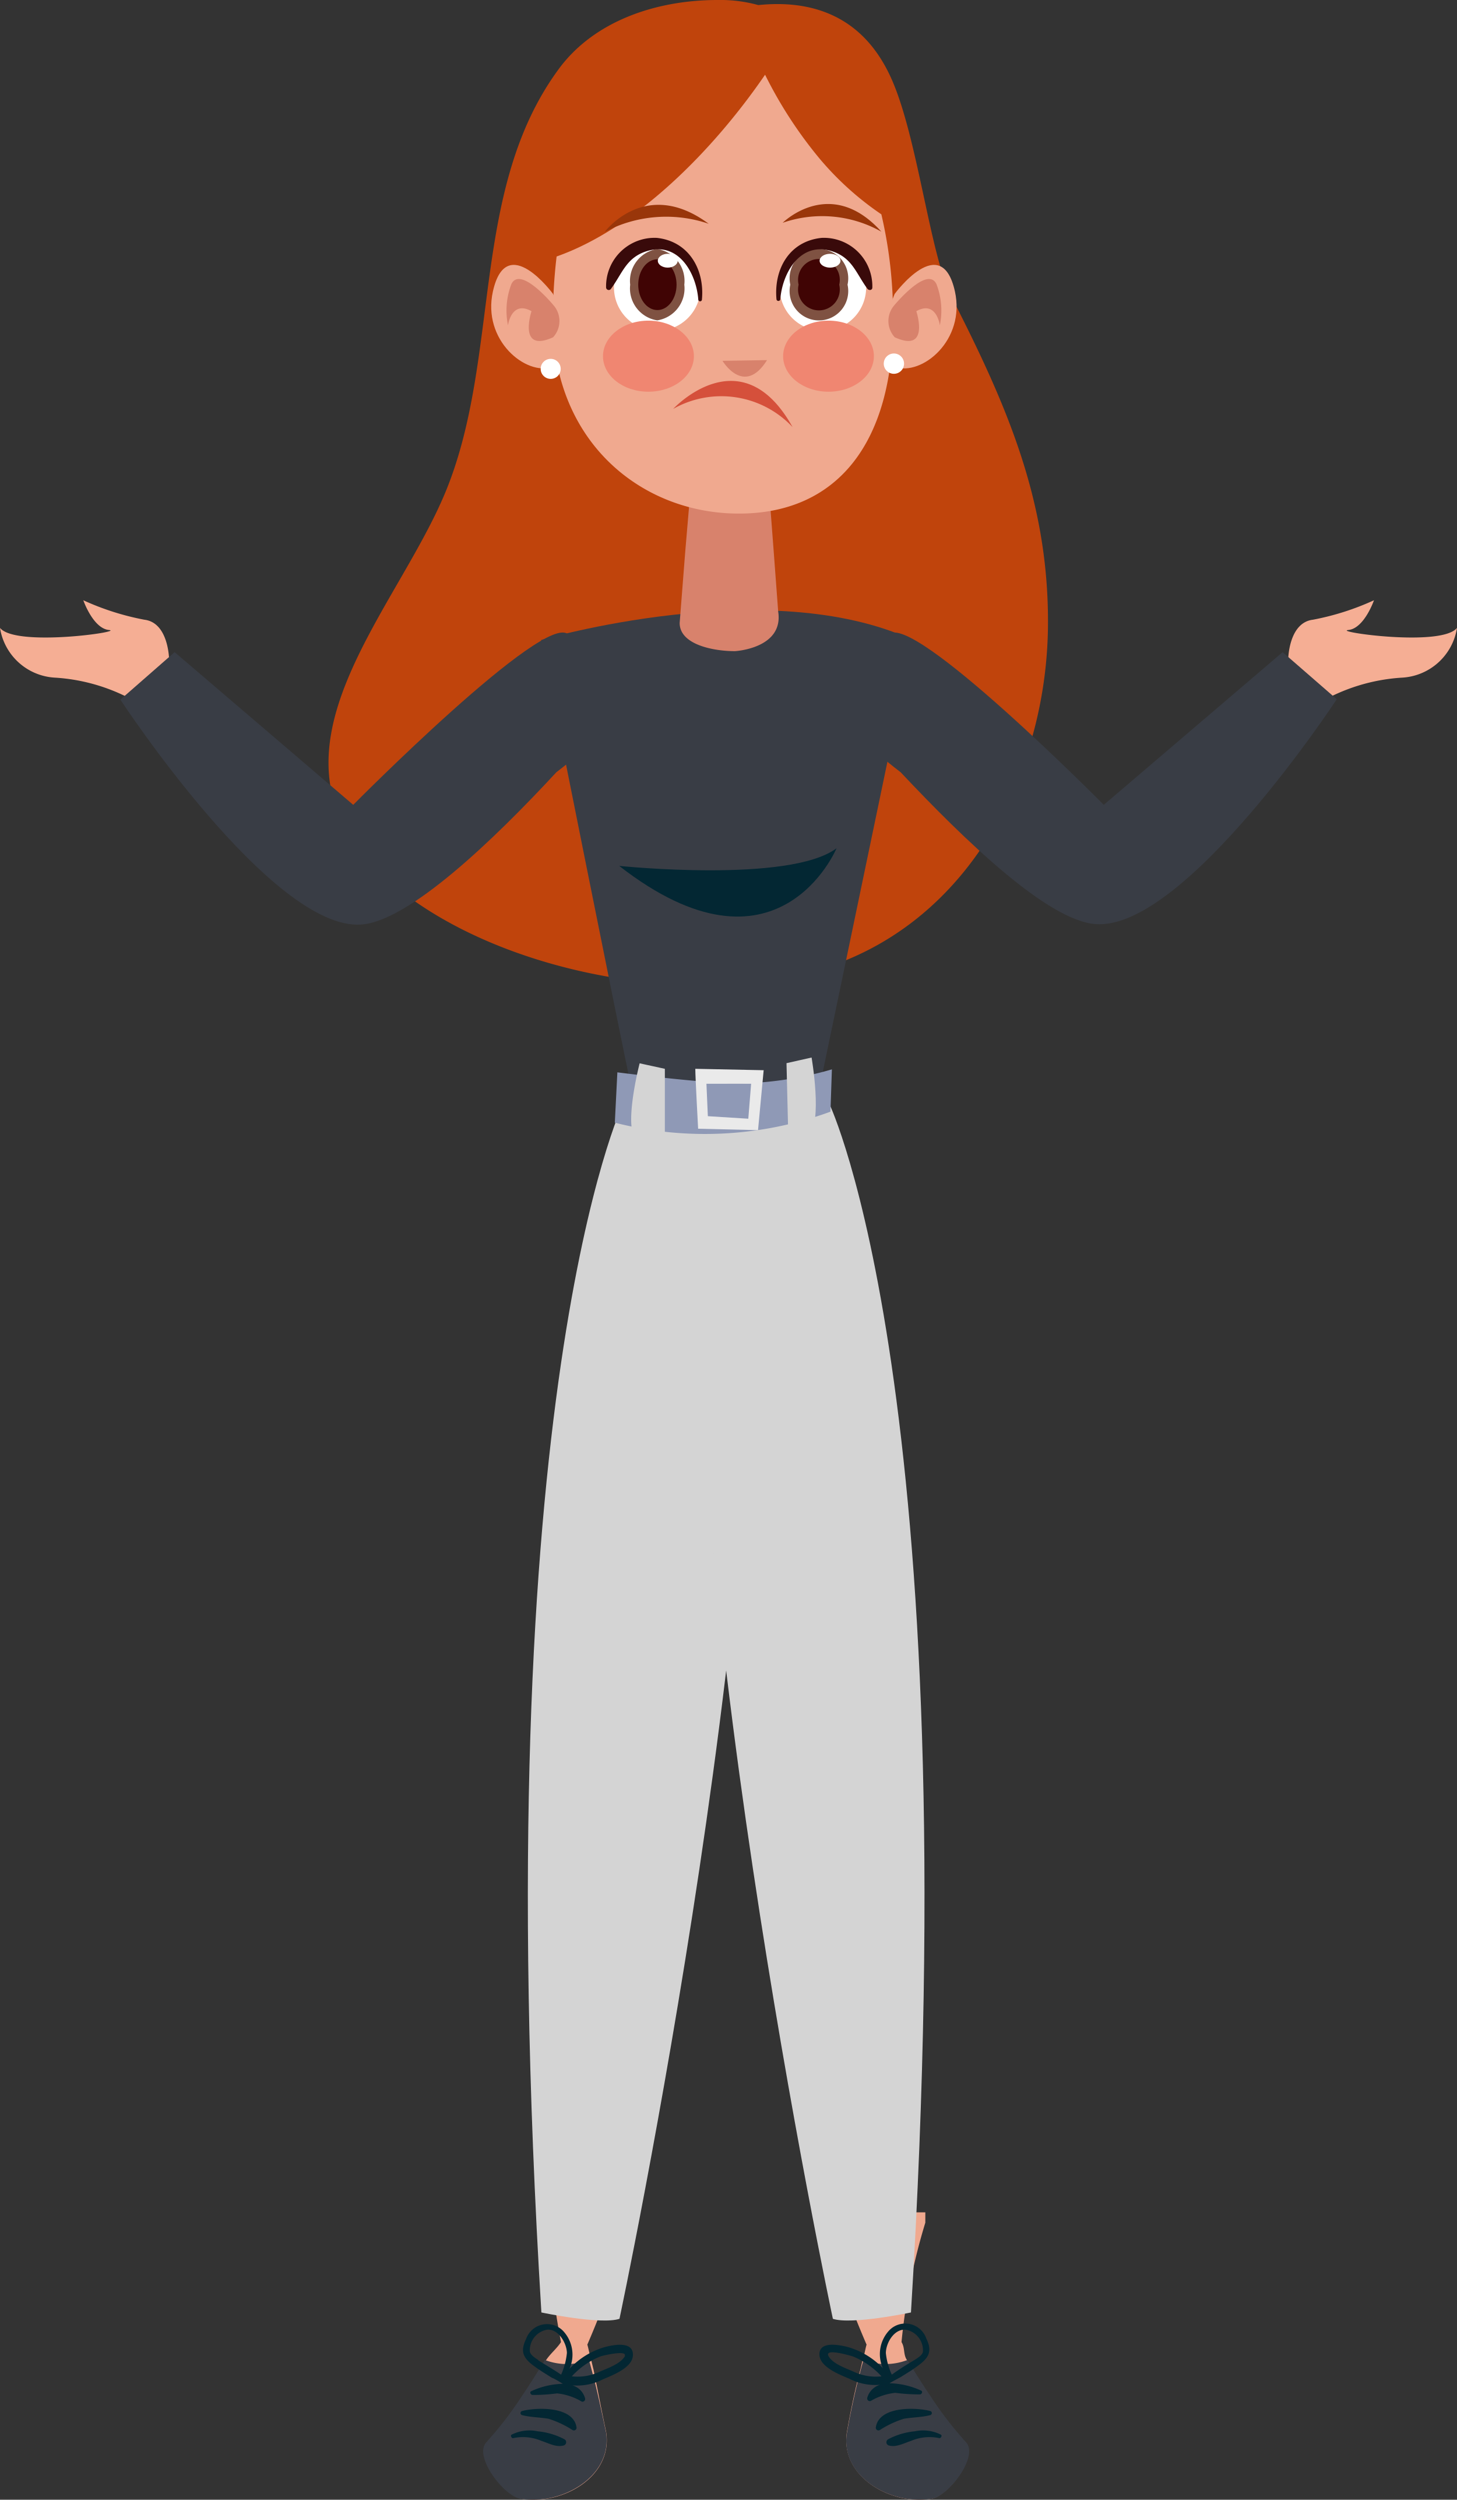 <svg xmlns="http://www.w3.org/2000/svg" viewBox="0 0 103.37 177.28">
  <rect x="0" y="0" width="103.37" height="177.28" fill="#333333" stroke="none"/>
  <defs>
    <style>
      .cls-1 {
        fill: #c0440c;
      }

      .cls-2 {
        fill: #393d45;
      }

      .cls-3 {
        fill: #032733;
      }

      .cls-4 {
        fill: #f0a98f;
      }

      .cls-5 {
        fill: #d4d4d4;
      }

      .cls-6 {
        fill: #8f99b6;
      }

      .cls-7 {
        fill: #eaeaea;
      }

      .cls-8 {
        fill: #d8826c;
      }

      .cls-9 {
        fill: #fff;
      }

      .cls-10 {
        fill: #7f5242;
      }

      .cls-11 {
        fill: #400404;
      }

      .cls-12 {
        fill: #390a0a;
      }

      .cls-13 {
        fill: #f08671;
      }

      .cls-14 {
        fill: #99360a;
      }

      .cls-15 {
        fill: #d5503b;
      }

      .cls-16 {
        fill: #f5ae94;
      }
    </style>
  </defs>
  <title>자산 7</title>
  <g id="레이어_2" data-name="레이어 2">
    <g id="OBJECTS">
      <g>
        <path class="cls-1" d="M67.48,21C66,18.1,65.11,9.85,63.29,5.69,61.2.89,57.31,0,53.8.36A10.14,10.14,0,0,0,50.91,0c-4.33,0-8.76,1.47-11.28,4.91-6.28,8.55-4.1,20.23-7.94,29.78C28.2,43.37,17.91,53.22,26.9,61.85,34.41,69.07,50.14,72,59.77,68.2S74.25,54.14,74.35,44.44C74.44,35.56,71.41,28.7,67.48,21Z"/>
        <g>
          <path class="cls-2" d="M44.72,76.77c-.3-1.19-6.33-31.38-6.33-31.38s16.09-4.75,26.37,0L58.17,77Z"/>
          <path class="cls-3" d="M43.93,61.41S56,62.66,59.35,60.16C59.35,60.16,55.18,70.17,43.93,61.41Z"/>
        </g>
        <g>
          <g>
            <g>
              <g>
                <path class="cls-4" d="M43,172.45c.53,3.2-3.14,5.26-6,4.76-1.18-.21-3.32-3-2.41-4a25.94,25.94,0,0,0,2.54-3.3c.57-.84,1.1-1.69,1.62-2.54.27-.42.79-.85,1.05-1.27a59.67,59.67,0,0,1-1-8.47v-.73h6.17a72.27,72.27,0,0,1-3.3,9.38c.07.23.15.65.22.89s.15.62.22.89C42.42,169.56,42.75,171.31,43,172.45Z"/>
                <path class="cls-2" d="M36.91,177.21c-1.18-.21-3.32-3-2.41-4a25.94,25.94,0,0,0,2.54-3.3c.57-.84,1.1-1.69,1.62-2.54a4.35,4.35,0,0,0,3.12,0c.08.26.15.53.22.8.42,1.54.75,3.2,1,4.34C43.48,175.65,39.81,177.71,36.91,177.21Z"/>
                <path class="cls-3" d="M43,166.43A5.49,5.49,0,0,0,40.4,168a2.46,2.46,0,0,0-.43-2.67,1.58,1.58,0,0,0-2.65.56c-.46.94-.14,1.4.61,1.94.4.3.83.55,1.24.81.07,0,.52.27.76.42a5.63,5.63,0,0,0-2.23.52c-.15.06-.06.25.07.27a12.75,12.75,0,0,0,1.75-.11,4.27,4.27,0,0,1,1.75.58.19.19,0,0,0,.24-.23,1.32,1.32,0,0,0-.9-.92,4,4,0,0,0,2.15-.42c.65-.28,2.06-.8,2.14-1.66C45,166,43.54,166.3,43,166.43Zm-4.8.95c-.19-.13-.59-.36-.61-.63a1.48,1.48,0,0,1,1.24-1.53c.82-.05,1.39,1,1.39,1.66a5,5,0,0,1-.41,1.53C39.2,168,38.34,167.5,38.17,167.38Zm6.15-.31c-.27.55-1.25.89-1.78,1.12a3.66,3.66,0,0,1-2,.34,5.54,5.54,0,0,1,2-1.4C42.71,167.06,44.52,166.65,44.32,167.07Z"/>
                <path class="cls-3" d="M40.9,172.13c-.24-1.49-2.82-1.41-3.86-1.14a.15.15,0,0,0,0,.29c.61.16,1.25.15,1.88.26a7,7,0,0,1,1.7.8A.19.19,0,0,0,40.9,172.13Z"/>
                <path class="cls-3" d="M40.06,173a5.12,5.12,0,0,0-1.9-.57,2.82,2.82,0,0,0-1.85.23c-.14.06,0,.29.11.25a3.35,3.35,0,0,1,2,.2c.5.16,1.06.48,1.58.32A.24.24,0,0,0,40.06,173Z"/>
              </g>
              <path class="cls-5" d="M44.19,78.31S34.41,98.8,38.41,164c0,0,4.21.89,5.54.45,0,0,12.07-56.68,9.14-85.12Z"/>
            </g>
            <g>
              <g>
                <path class="cls-4" d="M60.09,172.45c-.53,3.2,3.15,5.26,6,4.76,1.18-.21,3.32-3,2.41-4a25.94,25.94,0,0,1-2.54-3.3c-.57-.84-1.1-1.69-1.62-2.54-.27-.42-.12-.85-.38-1.27a43.08,43.08,0,0,1,1.69-8.47v-.73H58.18a72.27,72.27,0,0,0,3.3,9.38c-.07.23-.14.65-.22.89s-.15.62-.22.89C60.63,169.56,60.29,171.31,60.09,172.45Z"/>
                <path class="cls-2" d="M66.13,177.21c1.18-.21,3.32-3,2.41-4a25.94,25.94,0,0,1-2.54-3.3c-.57-.84-1.1-1.69-1.62-2.54a4.35,4.35,0,0,1-3.12,0c-.07.26-.15.53-.22.8-.41,1.54-.75,3.2-.95,4.34C59.56,175.65,63.24,177.71,66.13,177.21Z"/>
                <path class="cls-3" d="M58.14,167.05c.08.86,1.49,1.38,2.14,1.66a4,4,0,0,0,2.15.42,1.34,1.34,0,0,0-.9.92.19.19,0,0,0,.24.23,4.32,4.32,0,0,1,1.75-.58,12.75,12.75,0,0,0,1.75.11c.13,0,.22-.21.08-.27a5.68,5.68,0,0,0-2.24-.52c.24-.15.69-.38.76-.42.42-.26.84-.51,1.24-.81.75-.54,1.07-1,.61-1.94a1.58,1.58,0,0,0-2.65-.56,2.46,2.46,0,0,0-.43,2.67,5.49,5.49,0,0,0-2.57-1.53C59.51,166.3,58.05,166,58.14,167.05Zm5.13,1.36a4.79,4.79,0,0,1-.42-1.53c0-.7.57-1.71,1.39-1.66a1.48,1.48,0,0,1,1.24,1.53c0,.27-.42.5-.61.63A19,19,0,0,0,63.27,168.41Zm-2.73-1.28a5.66,5.66,0,0,1,2,1.4,3.69,3.69,0,0,1-2-.34c-.52-.23-1.51-.57-1.77-1.12S60.33,167.06,60.54,167.13Z"/>
                <path class="cls-3" d="M62.14,172.13c.24-1.49,2.82-1.41,3.86-1.14a.15.15,0,0,1,0,.29c-.61.16-1.25.15-1.88.26a7,7,0,0,0-1.7.8A.19.19,0,0,1,62.14,172.13Z"/>
                <path class="cls-3" d="M63,173a5,5,0,0,1,1.89-.57,2.81,2.81,0,0,1,1.85.23c.14.06,0,.29-.11.25a3.35,3.35,0,0,0-2,.2c-.5.16-1.06.48-1.58.32A.24.24,0,0,1,63,173Z"/>
              </g>
              <path class="cls-5" d="M58.85,78.31S68.63,98.8,64.63,164c0,0-4.21.89-5.54.45,0,0-12.07-56.68-9.14-85.12Z"/>
            </g>
          </g>
          <g>
            <path class="cls-6" d="M43.62,79.62a25.88,25.88,0,0,0,15.3-.78l.1-3a25,25,0,0,1-7.31,1c-3.37-.2-7.91-.79-7.91-.79Z"/>
            <path class="cls-5" d="M45.38,75.41s-1.28,4.94-.1,5.54a2.57,2.57,0,0,0,1.89.33V75.8Z"/>
            <path class="cls-5" d="M57.58,75s.8,4.63-.21,5.49c-1.36,1.17-1.44.22-1.44.22l-.13-5.31Z"/>
            <path class="cls-7" d="M49.33,75.8c0,.59.2,4.25.2,4.25l4.25.1.4-4.25Zm3.76,3.54-2.87-.18-.1-2.3h3.17Z"/>
          </g>
        </g>
        <path class="cls-8" d="M52.14,46.18c-1.53,0-3.92-.46-3.92-2l.4-5.11L49,34.61a2.77,2.77,0,0,1,2.77-2.77,2.77,2.77,0,0,1,2.78,2.77l.34,4.47.32,4.29C55.62,46,52.14,46.18,52.14,46.18Z"/>
        <g>
          <path class="cls-4" d="M58.14,11.24A30.53,30.53,0,0,1,54.28,5.3c-3.74,5.45-9.2,10.92-14.79,12.89a37,37,0,0,0-.26,4.48c0,8.74,6.42,13.91,13.51,13.75,6.66-.14,10.62-5,10.62-13.75a31.74,31.74,0,0,0-.83-7.47A21.4,21.4,0,0,1,58.14,11.24Z"/>
          <g>
            <path class="cls-4" d="M63.47,20.85s3.32-4.52,4.28-.18c.76,3.46-2.33,6-4.25,5.36S63.47,20.85,63.47,20.85Z"/>
            <path class="cls-8" d="M63.44,21.66s2.35-2.86,3-1.51a5.24,5.24,0,0,1,.24,2.92s-.24-1.8-1.67-1c0,0,1,3-1.53,1.85A1.7,1.7,0,0,1,63.44,21.66Z"/>
          </g>
          <g>
            <path class="cls-4" d="M39.24,20.85s-3.31-4.52-4.27-.18c-.77,3.46,2.33,6,4.24,5.36S39.24,20.85,39.24,20.85Z"/>
            <path class="cls-8" d="M39.28,21.66s-2.35-2.86-3-1.51a5.24,5.24,0,0,0-.24,2.92s.24-1.8,1.67-1c0,0-1,3,1.53,1.85A1.7,1.7,0,0,0,39.28,21.66Z"/>
          </g>
          <path class="cls-9" d="M39.78,26.16a.71.71,0,1,1-.71-.71A.71.71,0,0,1,39.78,26.16Z"/>
          <path class="cls-9" d="M64.14,25.78a.72.72,0,1,1-.72-.71A.72.72,0,0,1,64.14,25.78Z"/>
          <g>
            <g>
              <path class="cls-9" d="M55.31,20.38a3.07,3.07,0,1,0,3.06-3.06A3.06,3.06,0,0,0,55.31,20.38Z"/>
              <g>
                <path class="cls-10" d="M60.13,20.19a2.08,2.08,0,1,1-4.06,0,2.08,2.08,0,1,1,4.06,0Z"/>
                <path class="cls-11" d="M59.54,20.19a1.48,1.48,0,1,1-2.88,0,1.48,1.48,0,1,1,2.88,0Z"/>
                <path class="cls-9" d="M59.63,18.49c0,.27-.33.49-.74.49s-.74-.22-.74-.49.33-.49.74-.49S59.63,18.22,59.63,18.49Z"/>
              </g>
              <path class="cls-12" d="M58.3,16.87a3.44,3.44,0,0,1,3.59,3.52c0,.2-.24.23-.35.09-.83-1.13-1.09-2.25-2.6-2.69-2.23-.64-3.45,1.65-3.58,3.45a.14.14,0,0,1-.27,0C54.89,19.09,56,17.1,58.3,16.87Z"/>
            </g>
            <path class="cls-8" d="M51.26,25.59s1.52,2.56,3.16-.05Z"/>
            <g>
              <path class="cls-9" d="M49.7,20.38a3.07,3.07,0,1,1-3.07-3.06A3.06,3.06,0,0,1,49.7,20.38Z"/>
              <g>
                <path class="cls-10" d="M48.55,20.19a2.29,2.29,0,0,1-1.92,2.53,2.29,2.29,0,0,1-1.92-2.53,2.29,2.29,0,0,1,1.92-2.53A2.29,2.29,0,0,1,48.55,20.19Z"/>
                <path class="cls-11" d="M48,20.19c0,1-.61,1.8-1.36,1.8s-1.36-.8-1.36-1.8.61-1.8,1.36-1.8S48,19.2,48,20.19Z"/>
                <path class="cls-9" d="M48.08,18.49c0,.27-.32.49-.71.49s-.7-.22-.7-.49.32-.49.7-.49S48.08,18.22,48.08,18.49Z"/>
              </g>
              <path class="cls-12" d="M46.59,16.87A3.44,3.44,0,0,0,43,20.39a.19.19,0,0,0,.35.09c.83-1.13,1.09-2.25,2.61-2.69,2.23-.64,3.45,1.65,3.58,3.45a.13.13,0,0,0,.26,0C50,19.09,48.85,17.1,46.59,16.87Z"/>
            </g>
            <path class="cls-13" d="M49.23,25.26c0,1.39-1.44,2.52-3.23,2.52s-3.22-1.13-3.22-2.52,1.45-2.52,3.22-2.52S49.23,23.87,49.23,25.26Z"/>
            <path class="cls-13" d="M62,25.26c0,1.39-1.44,2.52-3.22,2.52s-3.22-1.13-3.22-2.52,1.44-2.52,3.22-2.52S62,23.87,62,25.26Z"/>
            <path class="cls-14" d="M42.9,16.45s2.89-3.91,7.38-.58A9.35,9.35,0,0,0,42.9,16.45Z"/>
            <path class="cls-14" d="M55.53,15.8s3.39-3.38,7,.63A8.56,8.56,0,0,0,55.53,15.8Z"/>
            <path class="cls-15" d="M47.76,29s4.84-5.23,8.47,1.29A6.93,6.93,0,0,0,47.76,29Z"/>
          </g>
        </g>
        <g>
          <path class="cls-16" d="M12,46.84s0-2.68-1.76-2.89a18.74,18.74,0,0,1-4.33-1.38s.69,2,1.82,2.11S1.1,45.91,0,44.53a4.18,4.18,0,0,0,3.92,3.53,13.22,13.22,0,0,1,5.93,1.83S13.18,48.1,12,46.84Z"/>
          <path class="cls-2" d="M12.39,46.25,25.06,57.08S38.68,43.32,40.32,45c.08.08,9.69,1.72-.85,9.77C35,59.6,29,65.34,25.62,65.57,19.28,66,8.54,49.62,8.54,49.62Z"/>
        </g>
        <g>
          <path class="cls-16" d="M91.39,46.84s0-2.68,1.76-2.89a18.74,18.74,0,0,0,4.33-1.38s-.69,2-1.82,2.11,6.61,1.23,7.71-.15a4.18,4.18,0,0,1-3.92,3.53,13.22,13.22,0,0,0-5.93,1.83S90.19,48.1,91.39,46.84Z"/>
          <path class="cls-2" d="M91,46.25,78.31,57.08S64.69,43.32,63.05,45c-.07.08-9.69,1.72.85,9.77,4.52,4.8,10.44,10.54,13.85,10.77,6.34.43,17.09-15.95,17.09-15.95Z"/>
        </g>
      </g>
    </g>
  </g>
</svg>
